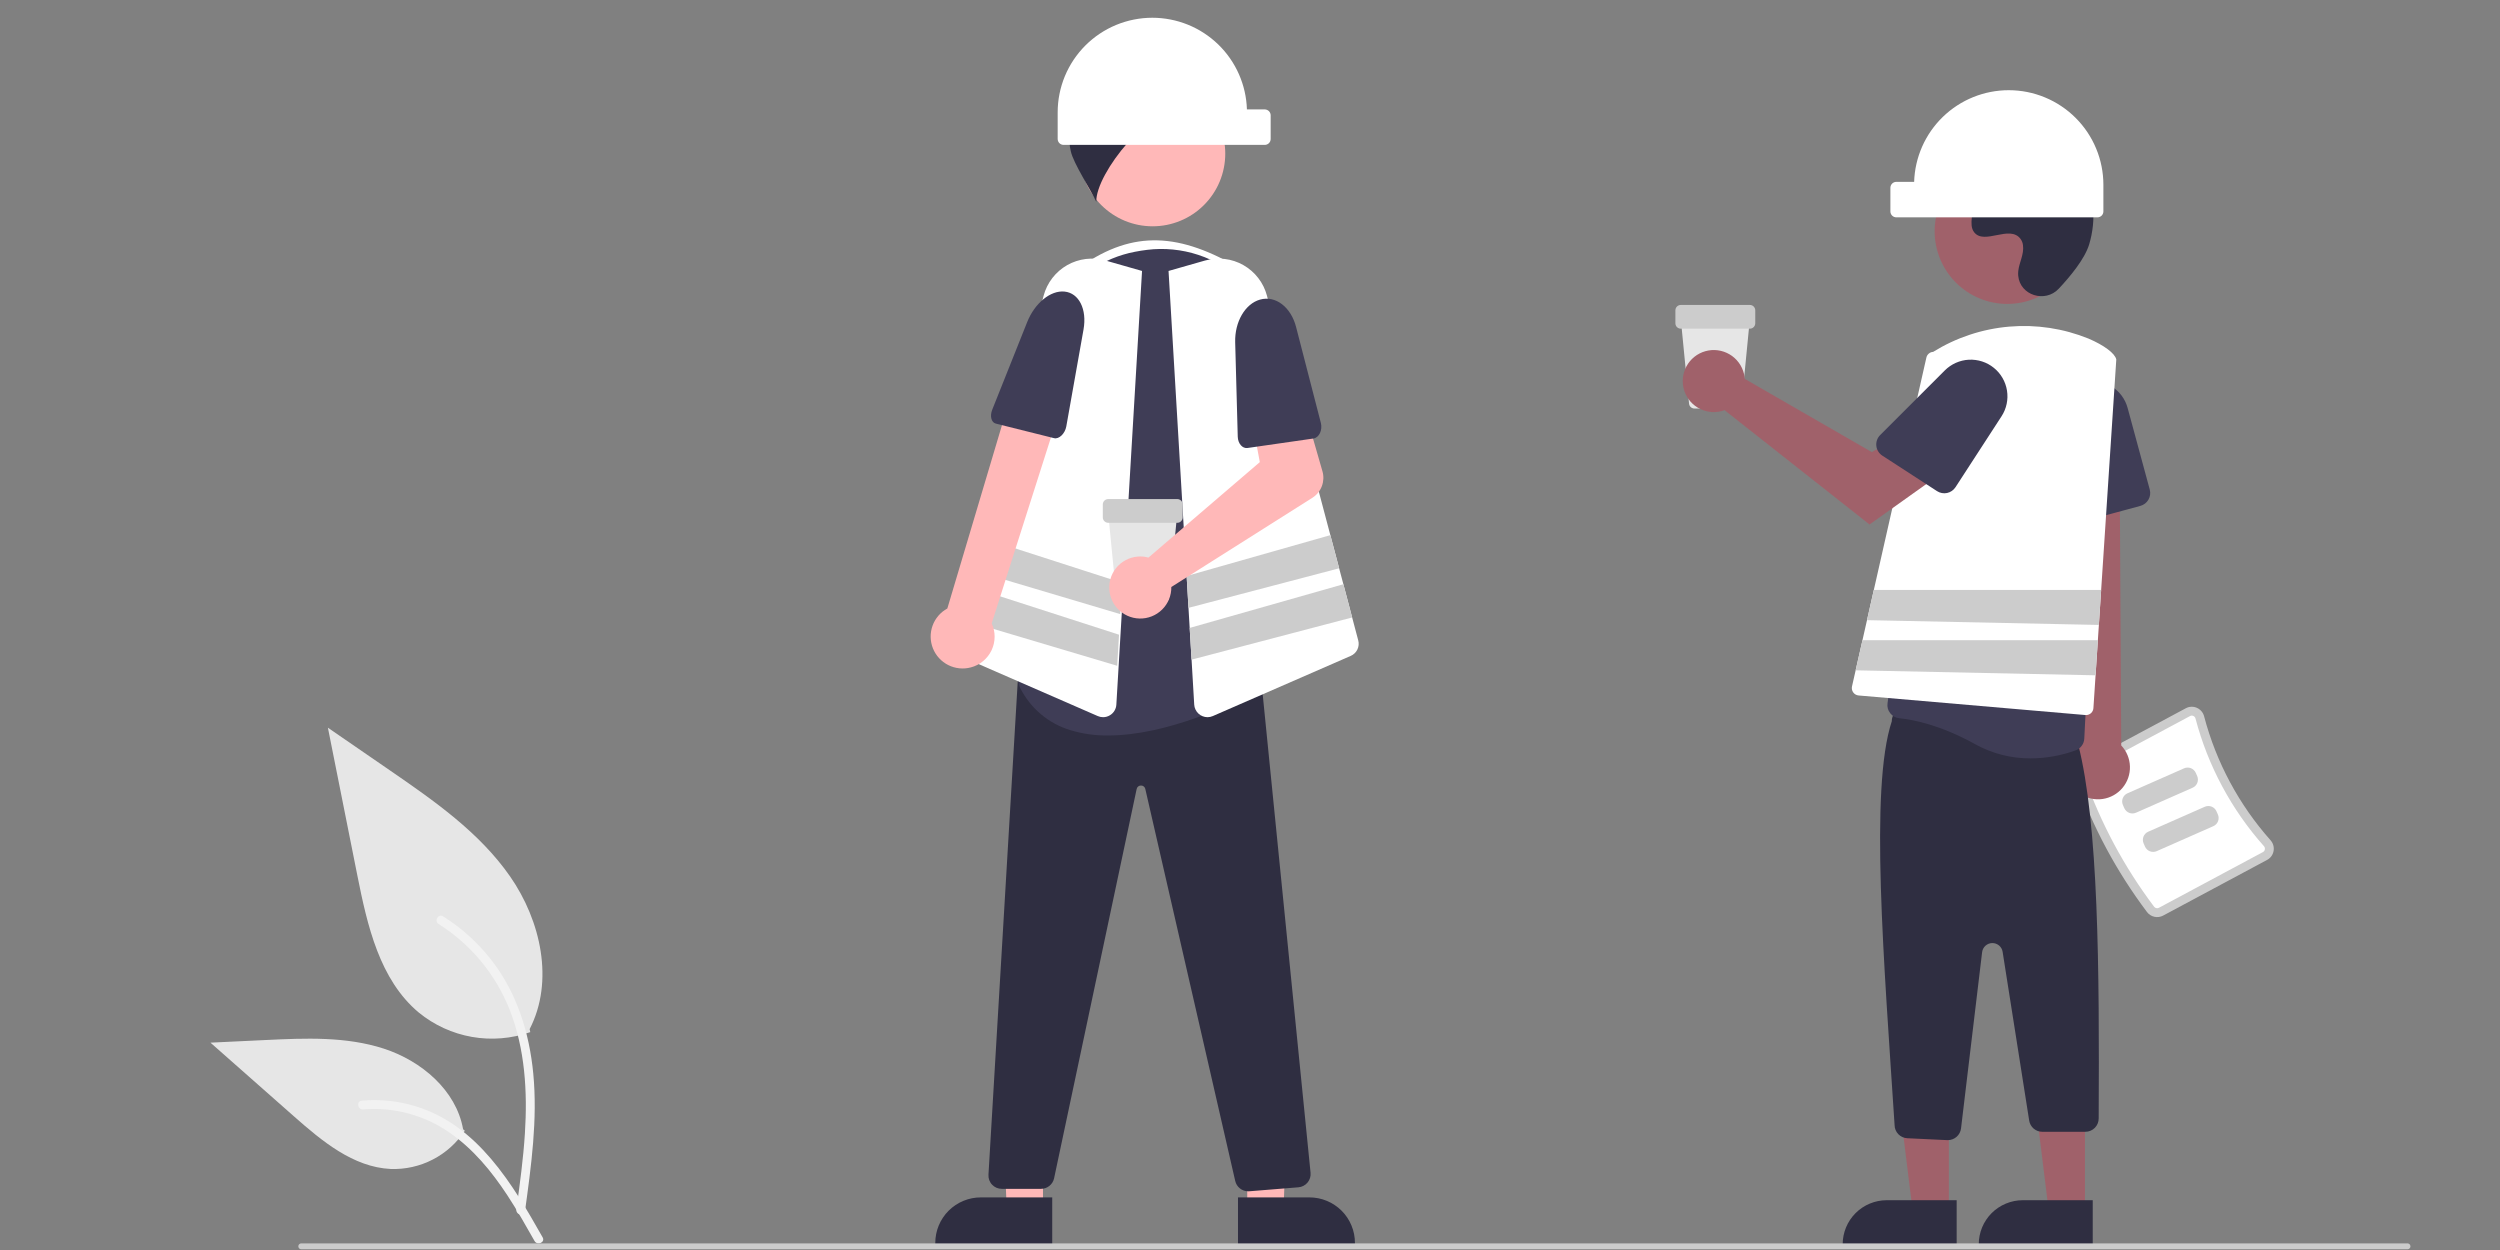 <svg xmlns="http://www.w3.org/2000/svg" xmlns:xlink="http://www.w3.org/1999/xlink" width="1000" zoomAndPan="magnify" viewBox="0 0 750 375" height="500" preserveAspectRatio="xMidYMid meet" version="1.0"><rect x="0" y="0" width="750" height="375" fill="#808080" stroke="none"/><defs><clipPath id="35fa714f0b"><path d="M 317 5.18 L 382 5.18 L 382 44 L 317 44 Z M 317 5.18 " clip-rule="nonzero"/></clipPath><clipPath id="8aca880616"><path d="M 63.137 311 L 140 311 L 140 351 L 63.137 351 Z M 63.137 311 " clip-rule="nonzero"/></clipPath><clipPath id="9795bfe9c5"><path d="M 89 373 L 723.137 373 L 723.137 374.93 L 89 374.93 Z M 89 373 " clip-rule="nonzero"/></clipPath></defs><path fill="#e6e6e6" d="M 520.871 122.555 L 508.324 122.555 C 508.125 122.555 507.93 122.52 507.742 122.445 C 507.555 122.375 507.383 122.27 507.234 122.137 C 507.086 122 506.965 121.844 506.875 121.664 C 506.785 121.484 506.73 121.293 506.715 121.094 L 504.203 95.367 L 524.992 95.367 L 522.48 121.094 C 522.461 121.293 522.406 121.484 522.316 121.664 C 522.227 121.844 522.109 122 521.957 122.137 C 521.809 122.27 521.641 122.375 521.453 122.445 C 521.266 122.52 521.07 122.555 520.871 122.555 Z M 520.871 122.555 " fill-opacity="1" fill-rule="nonzero"/><path fill="#cccccc" d="M 524.957 98.605 L 504.234 98.605 C 504.02 98.605 503.812 98.562 503.617 98.48 C 503.418 98.398 503.242 98.281 503.09 98.129 C 502.938 97.977 502.82 97.801 502.738 97.605 C 502.656 97.406 502.617 97.199 502.617 96.984 L 502.617 93.102 C 502.617 92.887 502.656 92.68 502.738 92.484 C 502.82 92.285 502.938 92.109 503.09 91.957 C 503.242 91.805 503.418 91.688 503.617 91.605 C 503.812 91.523 504.02 91.484 504.234 91.484 L 524.957 91.484 C 525.172 91.484 525.379 91.523 525.578 91.605 C 525.777 91.688 525.949 91.805 526.102 91.957 C 526.254 92.109 526.371 92.285 526.453 92.484 C 526.535 92.68 526.578 92.887 526.578 93.102 L 526.578 96.984 C 526.578 97.199 526.535 97.406 526.453 97.605 C 526.371 97.805 526.254 97.977 526.102 98.129 C 525.949 98.281 525.777 98.398 525.578 98.48 C 525.379 98.562 525.172 98.605 524.957 98.605 Z M 524.957 98.605 " fill-opacity="1" fill-rule="nonzero"/><path fill="#ffffff" d="M 374.098 94.918 L 324.402 94.918 L 324.402 79.84 C 340.105 68.914 354.02 69.863 372.324 80.727 Z M 374.098 94.918 " fill-opacity="1" fill-rule="nonzero"/><path fill="#ffb8b8" d="M 312.895 362.77 L 302.012 362.77 L 300.387 320.824 L 312.895 320.824 Z M 312.895 362.77 " fill-opacity="1" fill-rule="nonzero"/><path fill="#2f2e41" d="M 315.668 373.312 L 280.586 373.312 L 280.586 372.867 C 280.586 371.973 280.672 371.086 280.848 370.203 C 281.023 369.324 281.281 368.473 281.625 367.645 C 281.969 366.816 282.391 366.031 282.887 365.285 C 283.387 364.539 283.949 363.852 284.586 363.215 C 285.219 362.582 285.91 362.016 286.656 361.52 C 287.398 361.02 288.188 360.602 289.016 360.258 C 289.844 359.914 290.699 359.656 291.578 359.48 C 292.457 359.305 293.344 359.219 294.242 359.219 L 315.668 359.219 Z M 315.668 373.312 " fill-opacity="1" fill-rule="nonzero"/><path fill="#ffb8b8" d="M 374.172 362.77 L 385.055 362.77 L 386.68 320.824 L 374.172 320.824 Z M 374.172 362.77 " fill-opacity="1" fill-rule="nonzero"/><path fill="#2f2e41" d="M 371.398 359.219 L 392.828 359.219 C 393.723 359.219 394.609 359.305 395.492 359.48 C 396.371 359.656 397.223 359.914 398.051 360.258 C 398.879 360.602 399.668 361.02 400.414 361.52 C 401.156 362.016 401.848 362.582 402.48 363.215 C 403.117 363.852 403.684 364.539 404.18 365.285 C 404.68 366.031 405.098 366.816 405.441 367.645 C 405.785 368.473 406.043 369.324 406.219 370.203 C 406.395 371.082 406.48 371.973 406.48 372.867 L 406.48 373.312 L 371.398 373.312 Z M 371.398 359.219 " fill-opacity="1" fill-rule="nonzero"/><path fill="#2f2e41" d="M 374.461 357.395 C 374.008 357.395 373.566 357.316 373.137 357.164 C 372.711 357.016 372.316 356.797 371.965 356.512 C 371.609 356.23 371.312 355.895 371.07 355.512 C 370.832 355.125 370.66 354.711 370.562 354.27 L 343.594 236.699 C 343.531 236.391 343.379 236.141 343.133 235.941 C 342.891 235.746 342.609 235.652 342.293 235.66 L 342.289 235.66 C 341.973 235.652 341.691 235.75 341.445 235.949 C 341.203 236.148 341.051 236.402 340.992 236.715 L 316.227 353.492 C 316.133 353.938 315.965 354.355 315.723 354.746 C 315.484 355.133 315.188 355.473 314.832 355.758 C 314.477 356.047 314.082 356.27 313.652 356.422 C 313.223 356.574 312.777 356.652 312.32 356.652 L 300.523 356.652 C 300.254 356.652 299.984 356.625 299.719 356.57 C 299.449 356.516 299.191 356.434 298.941 356.328 C 298.691 356.219 298.457 356.086 298.234 355.93 C 298.012 355.773 297.805 355.598 297.617 355.398 C 297.434 355.203 297.266 354.988 297.125 354.754 C 296.98 354.523 296.863 354.281 296.77 354.023 C 296.68 353.77 296.613 353.508 296.574 353.238 C 296.535 352.969 296.523 352.699 296.539 352.426 L 305.324 204.418 L 308.859 203.371 L 308.926 203.371 L 378.375 203.98 L 393.168 351.828 C 393.195 352.09 393.195 352.352 393.168 352.617 C 393.141 352.879 393.09 353.141 393.012 353.391 C 392.934 353.645 392.828 353.887 392.703 354.121 C 392.578 354.355 392.43 354.57 392.258 354.773 C 392.086 354.977 391.898 355.164 391.691 355.328 C 391.484 355.492 391.266 355.637 391.027 355.758 C 390.793 355.883 390.547 355.977 390.293 356.051 C 390.039 356.125 389.781 356.172 389.516 356.191 L 374.781 357.383 C 374.672 357.391 374.566 357.395 374.461 357.395 Z M 374.461 357.395 " fill-opacity="1" fill-rule="nonzero"/><path fill="#ffb8b8" d="M 367.578 46.105 C 367.578 46.816 367.543 47.531 367.473 48.238 C 367.402 48.949 367.297 49.656 367.156 50.355 C 367.02 51.055 366.844 51.746 366.637 52.43 C 366.43 53.113 366.191 53.781 365.918 54.441 C 365.645 55.102 365.34 55.746 365.004 56.375 C 364.668 57.004 364.301 57.613 363.902 58.207 C 363.508 58.801 363.082 59.375 362.629 59.926 C 362.176 60.477 361.695 61.004 361.191 61.512 C 360.688 62.016 360.16 62.492 359.609 62.945 C 359.055 63.398 358.484 63.824 357.891 64.219 C 357.297 64.617 356.684 64.98 356.055 65.32 C 355.426 65.656 354.781 65.961 354.121 66.234 C 353.461 66.504 352.789 66.746 352.105 66.953 C 351.426 67.16 350.73 67.332 350.031 67.473 C 349.332 67.613 348.625 67.715 347.918 67.785 C 347.207 67.855 346.492 67.891 345.781 67.891 C 345.066 67.891 344.355 67.855 343.645 67.785 C 342.934 67.715 342.227 67.613 341.527 67.473 C 340.828 67.332 340.137 67.16 339.453 66.953 C 338.77 66.746 338.098 66.504 337.438 66.234 C 336.777 65.961 336.133 65.656 335.504 65.32 C 334.875 64.98 334.266 64.617 333.672 64.219 C 333.078 63.824 332.504 63.398 331.953 62.945 C 331.398 62.492 330.871 62.016 330.367 61.512 C 329.863 61.004 329.383 60.477 328.93 59.926 C 328.477 59.375 328.055 58.801 327.656 58.207 C 327.262 57.613 326.895 57.004 326.559 56.375 C 326.219 55.746 325.914 55.102 325.641 54.441 C 325.371 53.781 325.129 53.113 324.922 52.43 C 324.715 51.746 324.543 51.055 324.402 50.355 C 324.262 49.656 324.156 48.949 324.09 48.238 C 324.02 47.531 323.984 46.816 323.984 46.105 C 323.984 45.391 324.02 44.68 324.09 43.969 C 324.156 43.258 324.262 42.555 324.402 41.855 C 324.543 41.152 324.715 40.461 324.922 39.781 C 325.129 39.098 325.371 38.426 325.641 37.766 C 325.914 37.105 326.219 36.465 326.559 35.832 C 326.895 35.203 327.262 34.594 327.656 34 C 328.055 33.406 328.477 32.836 328.93 32.281 C 329.383 31.73 329.863 31.203 330.367 30.699 C 330.871 30.195 331.398 29.715 331.953 29.262 C 332.504 28.809 333.078 28.387 333.672 27.988 C 334.266 27.594 334.875 27.227 335.504 26.891 C 336.133 26.555 336.777 26.25 337.438 25.977 C 338.098 25.703 338.77 25.461 339.453 25.254 C 340.137 25.047 340.828 24.875 341.527 24.734 C 342.227 24.598 342.934 24.492 343.645 24.422 C 344.355 24.352 345.066 24.316 345.781 24.316 C 346.492 24.316 347.207 24.352 347.918 24.422 C 348.625 24.492 349.332 24.598 350.031 24.734 C 350.73 24.875 351.426 25.047 352.105 25.254 C 352.789 25.461 353.461 25.703 354.121 25.977 C 354.781 26.25 355.426 26.555 356.055 26.891 C 356.684 27.227 357.297 27.594 357.891 27.988 C 358.484 28.387 359.055 28.809 359.609 29.262 C 360.16 29.715 360.688 30.195 361.191 30.699 C 361.695 31.203 362.176 31.73 362.629 32.281 C 363.082 32.836 363.508 33.406 363.902 34 C 364.301 34.594 364.668 35.203 365.004 35.832 C 365.34 36.465 365.645 37.105 365.918 37.766 C 366.191 38.426 366.43 39.098 366.637 39.781 C 366.844 40.461 367.02 41.152 367.156 41.855 C 367.297 42.555 367.402 43.258 367.473 43.969 C 367.543 44.68 367.578 45.391 367.578 46.105 Z M 367.578 46.105 " fill-opacity="1" fill-rule="nonzero"/><path fill="#3f3d56" d="M 332.426 220.645 C 328.582 220.691 324.816 220.16 321.133 219.055 C 319.504 218.562 317.941 217.914 316.445 217.102 C 314.949 216.293 313.555 215.34 312.254 214.242 C 310.953 213.145 309.777 211.93 308.727 210.594 C 307.676 209.254 306.77 207.824 306.012 206.305 C 305.512 205.352 305.414 204.359 305.715 203.328 C 308.117 195.129 319.734 152.5 312.324 118.613 C 311.801 116.258 311.516 113.875 311.473 111.465 C 311.43 109.055 311.629 106.664 312.066 104.293 C 312.508 101.922 313.176 99.617 314.078 97.383 C 314.984 95.145 316.102 93.023 317.43 91.012 C 318.73 89.016 320.215 87.172 321.887 85.473 C 323.559 83.777 325.383 82.266 327.359 80.938 C 329.336 79.609 331.426 78.488 333.629 77.582 C 335.832 76.672 338.102 75.992 340.441 75.543 C 341.668 75.301 342.906 75.105 344.113 74.957 C 346.699 74.637 349.289 74.605 351.879 74.859 C 354.473 75.113 357.008 75.648 359.48 76.461 C 361.953 77.273 364.312 78.348 366.547 79.684 C 368.785 81.02 370.848 82.582 372.738 84.371 C 374.688 86.195 376.414 88.211 377.914 90.418 C 379.414 92.625 380.656 94.969 381.641 97.449 C 382.625 99.934 383.324 102.492 383.742 105.129 C 384.16 107.762 384.281 110.414 384.113 113.078 L 378.418 204.445 C 378.379 205.145 378.168 205.785 377.789 206.371 C 377.406 206.957 376.91 207.41 376.289 207.73 C 369.727 211.168 350.02 220.645 332.426 220.645 Z M 332.426 220.645 " fill-opacity="1" fill-rule="nonzero"/><path fill="#2f2e41" d="M 370.402 30.066 C 369.84 28.656 369.164 27.301 368.371 26.004 C 367.578 24.707 366.684 23.488 365.68 22.344 C 364.68 21.203 363.59 20.152 362.41 19.191 C 361.23 18.234 359.98 17.383 358.652 16.641 C 357.328 15.895 355.949 15.27 354.52 14.758 C 353.086 14.246 351.621 13.863 350.125 13.602 C 348.629 13.344 347.117 13.211 345.598 13.207 C 344.078 13.203 342.57 13.328 341.07 13.582 L 347.945 19.133 C 339.406 19.422 330.418 18.809 324.32 24.793 C 326.262 24.738 328.805 28.887 330.746 28.832 C 327.117 28.906 323.828 31.453 322.223 34.707 C 321.48 36.383 321.027 38.129 320.855 39.949 C 320.688 41.77 320.812 43.57 321.234 45.352 C 321.953 48.906 327.418 57.238 328.891 60.555 C 328.637 51.887 345.707 31.215 354.043 33.375 C 351.926 34.16 349.969 35.234 348.168 36.598 C 346.371 37.965 344.809 39.562 343.48 41.387 C 346.316 39.957 349.301 38.988 352.438 38.473 C 355.57 37.961 358.707 37.93 361.852 38.383 C 363.297 38.715 364.758 38.797 366.23 38.629 C 366.457 38.586 366.676 38.527 366.891 38.453 C 367.105 38.383 367.316 38.297 367.523 38.199 C 367.727 38.098 367.926 37.988 368.117 37.863 C 368.305 37.738 368.488 37.602 368.66 37.457 C 368.836 37.309 368.996 37.148 369.152 36.98 C 369.305 36.812 369.445 36.637 369.574 36.449 C 369.707 36.262 369.824 36.07 369.93 35.867 C 370.035 35.664 370.129 35.457 370.207 35.246 C 370.285 35.031 370.352 34.812 370.402 34.594 C 370.453 34.371 370.492 34.148 370.516 33.922 C 370.539 33.695 370.547 33.469 370.539 33.238 C 370.531 33.012 370.512 32.785 370.477 32.562 C 370.441 32.336 370.395 32.113 370.328 31.898 C 370.266 31.68 370.188 31.465 370.098 31.258 C 370.008 31.047 369.902 30.844 369.789 30.648 C 369.672 30.453 369.543 30.266 369.402 30.09 Z M 370.402 30.066 " fill-opacity="1" fill-rule="nonzero"/><path fill="#ffffff" d="M 330.926 215.156 C 330.371 215.156 329.836 215.043 329.328 214.82 L 287.973 196.777 C 287.531 196.59 287.141 196.328 286.793 196 C 286.449 195.668 286.172 195.289 285.965 194.859 C 285.754 194.43 285.629 193.977 285.586 193.5 C 285.539 193.027 285.582 192.559 285.707 192.098 L 313.082 88.719 C 313.211 88.238 313.359 87.766 313.535 87.301 C 313.707 86.84 313.906 86.383 314.125 85.938 C 314.344 85.492 314.582 85.059 314.848 84.637 C 315.109 84.219 315.391 83.809 315.695 83.418 C 315.996 83.023 316.32 82.645 316.66 82.285 C 317 81.926 317.355 81.582 317.73 81.254 C 318.105 80.93 318.496 80.625 318.902 80.336 C 319.305 80.051 319.723 79.785 320.156 79.539 C 320.586 79.293 321.031 79.07 321.484 78.867 C 321.938 78.668 322.402 78.488 322.871 78.336 C 323.344 78.18 323.82 78.047 324.305 77.941 C 324.789 77.832 325.281 77.75 325.773 77.691 C 326.266 77.633 326.762 77.598 327.258 77.586 C 327.754 77.578 328.25 77.594 328.742 77.633 C 329.238 77.672 329.73 77.734 330.219 77.824 C 330.707 77.91 331.188 78.023 331.668 78.16 L 342.613 81.285 L 334.906 211.398 C 334.867 212.051 334.68 212.652 334.344 213.215 C 334.008 213.773 333.559 214.223 333.004 214.562 C 332.367 214.957 331.676 215.156 330.926 215.156 Z M 330.926 215.156 " fill-opacity="1" fill-rule="nonzero"/><path fill="#ffffff" d="M 407.465 192.094 L 405.648 185.238 L 403.012 175.266 L 401.742 170.484 L 399.105 160.543 L 380.09 88.719 C 379.961 88.238 379.812 87.766 379.637 87.301 C 379.465 86.836 379.27 86.379 379.051 85.934 C 378.832 85.488 378.59 85.055 378.328 84.633 C 378.066 84.211 377.781 83.805 377.48 83.414 C 377.176 83.02 376.855 82.641 376.516 82.281 C 376.176 81.918 375.816 81.574 375.441 81.25 C 375.066 80.926 374.68 80.617 374.273 80.332 C 373.867 80.043 373.449 79.777 373.02 79.531 C 372.586 79.289 372.145 79.062 371.691 78.863 C 371.234 78.664 370.773 78.484 370.301 78.328 C 369.828 78.176 369.352 78.043 368.867 77.934 C 368.383 77.828 367.895 77.746 367.398 77.688 C 366.906 77.629 366.414 77.594 365.914 77.582 C 365.418 77.574 364.922 77.59 364.43 77.629 C 363.934 77.668 363.441 77.734 362.953 77.824 C 362.465 77.91 361.984 78.023 361.504 78.16 L 350.562 81.285 L 355.984 172.801 L 356.543 182.355 L 356.898 188.379 L 356.898 188.387 L 357.469 197.887 L 358.266 211.398 C 358.297 211.906 358.422 212.387 358.641 212.848 C 358.855 213.309 359.148 213.711 359.52 214.062 C 359.887 214.41 360.309 214.68 360.781 214.871 C 361.254 215.059 361.742 215.156 362.25 215.16 C 362.805 215.156 363.34 215.043 363.848 214.82 L 405.203 196.777 C 405.641 196.59 406.035 196.332 406.379 196 C 406.727 195.672 407.004 195.289 407.211 194.859 C 407.418 194.43 407.547 193.977 407.59 193.5 C 407.633 193.023 407.594 192.555 407.465 192.094 Z M 407.465 192.094 " fill-opacity="1" fill-rule="nonzero"/><path fill="#cccccc" d="M 401.742 170.488 L 356.543 182.355 L 355.984 172.801 L 399.105 160.543 Z M 401.742 170.488 " fill-opacity="1" fill-rule="nonzero"/><path fill="#cccccc" d="M 405.645 185.238 L 357.465 197.887 L 356.898 188.387 L 356.898 188.379 L 403.012 175.27 Z M 405.645 185.238 " fill-opacity="1" fill-rule="nonzero"/><path fill="#cccccc" d="M 336.629 174.859 L 336.07 184.234 L 291.742 171.035 L 294.344 161.227 Z M 336.629 174.859 " fill-opacity="1" fill-rule="nonzero"/><path fill="#cccccc" d="M 335.707 190.41 L 290.473 175.816 L 287.871 185.656 L 335.156 199.734 Z M 335.707 190.41 " fill-opacity="1" fill-rule="nonzero"/><path fill="#ffb8b8" d="M 291.262 200.215 C 291.938 200.039 292.582 199.793 293.203 199.477 C 293.824 199.156 294.402 198.777 294.938 198.332 C 295.477 197.887 295.957 197.391 296.383 196.84 C 296.812 196.289 297.176 195.699 297.473 195.07 C 297.77 194.441 297.996 193.785 298.152 193.105 C 298.305 192.426 298.383 191.738 298.387 191.043 C 298.391 190.344 298.32 189.656 298.172 188.977 C 298.023 188.297 297.805 187.641 297.512 187.008 L 318.777 120.277 L 303.699 117.121 L 284.203 182.543 C 283.691 182.82 283.211 183.145 282.758 183.508 C 282.305 183.875 281.891 184.277 281.512 184.719 C 281.133 185.16 280.793 185.633 280.5 186.133 C 280.207 186.637 279.965 187.16 279.766 187.707 C 279.566 188.254 279.422 188.816 279.328 189.387 C 279.23 189.961 279.188 190.539 279.199 191.121 C 279.207 191.703 279.27 192.277 279.383 192.848 C 279.5 193.418 279.664 193.973 279.879 194.512 C 280.094 195.055 280.359 195.57 280.668 196.062 C 280.977 196.555 281.328 197.016 281.723 197.441 C 282.117 197.871 282.547 198.262 283.012 198.609 C 283.477 198.961 283.969 199.266 284.488 199.527 C 285.008 199.785 285.547 200 286.105 200.16 C 286.664 200.324 287.234 200.434 287.812 200.492 C 288.391 200.551 288.969 200.559 289.551 200.512 C 290.129 200.465 290.699 200.367 291.262 200.215 Z M 291.262 200.215 " fill-opacity="1" fill-rule="nonzero"/><path fill="#3f3d56" d="M 319.367 87.473 C 323.699 87.914 326.133 92.781 325.059 98.84 L 319.891 127.914 C 319.504 130.094 317.711 131.82 316.219 131.449 L 298.742 127.082 C 297.398 126.746 296.902 124.836 297.664 122.926 L 308.156 96.621 C 310.434 90.91 315.172 87.043 319.367 87.473 Z M 319.367 87.473 " fill-opacity="1" fill-rule="nonzero"/><g clip-path="url(#35fa714f0b)"><path fill="#ffffff" d="M 345.699 5.324 C 346.609 5.324 347.52 5.367 348.426 5.457 C 349.336 5.543 350.234 5.676 351.129 5.852 C 352.023 6.023 352.91 6.242 353.781 6.5 C 354.656 6.762 355.516 7.062 356.359 7.402 C 357.203 7.746 358.031 8.125 358.84 8.547 C 359.648 8.969 360.434 9.43 361.195 9.926 C 361.961 10.426 362.699 10.957 363.41 11.527 C 364.121 12.094 364.805 12.695 365.461 13.328 C 366.113 13.965 366.738 14.629 367.328 15.32 C 367.918 16.016 368.473 16.738 368.996 17.484 C 369.516 18.23 370 19.004 370.445 19.797 C 370.891 20.59 371.301 21.402 371.668 22.238 C 372.035 23.07 372.363 23.922 372.648 24.785 C 372.938 25.648 373.18 26.527 373.383 27.414 C 373.586 28.305 373.742 29.199 373.859 30.102 C 373.977 31.008 374.047 31.914 374.074 32.824 L 379.422 32.824 C 379.656 32.824 379.883 32.867 380.102 32.961 C 380.32 33.051 380.512 33.176 380.68 33.344 C 380.844 33.512 380.973 33.703 381.062 33.918 C 381.152 34.137 381.199 34.363 381.199 34.598 L 381.199 41.695 C 381.199 41.93 381.152 42.156 381.062 42.375 C 380.973 42.59 380.844 42.781 380.68 42.949 C 380.512 43.117 380.32 43.242 380.102 43.332 C 379.883 43.422 379.656 43.469 379.422 43.469 L 319.074 43.469 C 318.84 43.469 318.613 43.422 318.398 43.332 C 318.18 43.242 317.988 43.117 317.82 42.949 C 317.656 42.781 317.527 42.59 317.438 42.375 C 317.348 42.156 317.301 41.93 317.301 41.695 L 317.301 33.711 C 317.301 32.781 317.348 31.855 317.438 30.93 C 317.527 30.004 317.664 29.086 317.848 28.172 C 318.027 27.262 318.254 26.359 318.523 25.473 C 318.793 24.582 319.105 23.707 319.461 22.848 C 319.82 21.988 320.215 21.148 320.656 20.328 C 321.094 19.512 321.57 18.715 322.086 17.941 C 322.605 17.168 323.156 16.422 323.746 15.703 C 324.336 14.984 324.961 14.297 325.617 13.641 C 326.277 12.98 326.965 12.359 327.684 11.77 C 328.402 11.18 329.148 10.625 329.922 10.109 C 330.695 9.594 331.492 9.113 332.312 8.676 C 333.133 8.238 333.973 7.84 334.832 7.484 C 335.691 7.129 336.566 6.816 337.457 6.547 C 338.348 6.277 339.246 6.051 340.16 5.871 C 341.07 5.688 341.992 5.555 342.918 5.461 C 343.84 5.371 344.77 5.324 345.699 5.324 Z M 345.699 5.324 " fill-opacity="1" fill-rule="nonzero"/></g><path fill="#e6e6e6" d="M 349.094 180.789 L 336.547 180.789 C 336.348 180.789 336.152 180.754 335.965 180.684 C 335.777 180.609 335.609 180.508 335.461 180.371 C 335.309 180.234 335.191 180.078 335.102 179.898 C 335.012 179.719 334.957 179.527 334.938 179.328 L 332.426 153.602 L 353.215 153.602 L 350.703 179.328 C 350.688 179.527 350.633 179.719 350.543 179.898 C 350.449 180.078 350.332 180.234 350.184 180.371 C 350.031 180.508 349.863 180.609 349.676 180.684 C 349.488 180.754 349.293 180.789 349.094 180.789 Z M 349.094 180.789 " fill-opacity="1" fill-rule="nonzero"/><path fill="#cccccc" d="M 353.184 156.84 L 332.461 156.84 C 332.246 156.84 332.039 156.797 331.84 156.715 C 331.641 156.633 331.465 156.516 331.316 156.363 C 331.164 156.211 331.047 156.039 330.965 155.84 C 330.883 155.641 330.84 155.434 330.84 155.219 L 330.84 151.336 C 330.84 151.121 330.883 150.914 330.965 150.719 C 331.047 150.52 331.164 150.344 331.316 150.191 C 331.465 150.043 331.641 149.926 331.84 149.844 C 332.039 149.762 332.246 149.719 332.461 149.719 L 353.184 149.719 C 353.398 149.719 353.602 149.762 353.801 149.844 C 354 149.926 354.176 150.043 354.328 150.191 C 354.477 150.344 354.594 150.52 354.676 150.719 C 354.762 150.914 354.801 151.121 354.801 151.336 L 354.801 155.219 C 354.801 155.434 354.762 155.641 354.676 155.84 C 354.594 156.039 354.477 156.211 354.328 156.363 C 354.176 156.516 354 156.633 353.801 156.715 C 353.602 156.797 353.398 156.84 353.184 156.84 Z M 353.184 156.84 " fill-opacity="1" fill-rule="nonzero"/><path fill="#ffb8b8" d="M 343.09 166.992 C 343.578 167.051 344.059 167.145 344.535 167.277 L 377.941 138.637 L 375.988 128.129 L 391.469 123.113 L 396.734 141.379 C 396.949 142.117 397.039 142.867 397.008 143.637 C 396.973 144.402 396.824 145.145 396.551 145.863 C 396.277 146.582 395.898 147.238 395.41 147.832 C 394.926 148.426 394.359 148.93 393.707 149.34 L 351.398 176.102 C 351.406 176.73 351.355 177.352 351.238 177.969 C 351.121 178.586 350.945 179.184 350.711 179.766 C 350.473 180.348 350.18 180.898 349.832 181.422 C 349.48 181.941 349.086 182.426 348.637 182.867 C 348.191 183.309 347.707 183.699 347.18 184.043 C 346.656 184.387 346.102 184.676 345.516 184.906 C 344.934 185.137 344.332 185.309 343.715 185.418 C 343.098 185.527 342.473 185.574 341.844 185.559 C 341.219 185.543 340.598 185.465 339.984 185.324 C 339.375 185.18 338.781 184.98 338.211 184.719 C 337.641 184.457 337.102 184.145 336.594 183.773 C 336.086 183.402 335.621 182.988 335.199 182.523 C 334.777 182.059 334.402 181.559 334.082 181.02 C 333.762 180.48 333.496 179.914 333.289 179.32 C 333.082 178.73 332.938 178.121 332.852 177.5 C 332.766 176.879 332.746 176.254 332.789 175.629 C 332.832 175 332.934 174.387 333.102 173.781 C 333.27 173.176 333.492 172.594 333.777 172.031 C 334.062 171.473 334.398 170.949 334.789 170.457 C 335.18 169.965 335.617 169.52 336.098 169.113 C 336.578 168.711 337.094 168.359 337.648 168.062 C 338.199 167.762 338.777 167.523 339.375 167.34 C 339.977 167.156 340.59 167.039 341.215 166.98 C 341.84 166.922 342.465 166.926 343.09 166.992 Z M 343.09 166.992 " fill-opacity="1" fill-rule="nonzero"/><path fill="#3f3d56" d="M 378.027 89.875 C 382.656 88.578 387.277 92.098 388.824 98.094 L 396.254 126.859 C 396.812 129.016 395.73 131.309 394.039 131.551 L 374.246 134.398 C 372.723 134.617 371.379 133.055 371.324 131 L 370.555 102.691 C 370.387 96.543 373.547 91.129 378.027 89.875 Z M 378.027 89.875 " fill-opacity="1" fill-rule="nonzero"/><path fill="#cccccc" d="M 644.117 273.633 C 634.949 261.445 627.824 248.156 622.75 233.777 C 622.605 233.348 622.535 232.91 622.547 232.457 C 622.555 232.004 622.645 231.57 622.809 231.148 C 622.973 230.727 623.207 230.348 623.508 230.012 C 623.805 229.672 624.156 229.395 624.555 229.184 L 655.742 212.477 C 656.254 212.203 656.801 212.051 657.379 212.027 C 657.961 212.004 658.516 212.109 659.051 212.344 C 659.59 212.578 660.055 212.922 660.438 213.371 C 660.82 213.82 661.086 214.328 661.234 214.902 C 663.047 221.789 665.641 228.375 669.004 234.652 C 672.371 240.934 676.422 246.734 681.152 252.062 C 681.547 252.5 681.824 253.004 681.988 253.57 C 682.148 254.141 682.18 254.715 682.074 255.297 C 681.973 255.867 681.754 256.387 681.414 256.859 C 681.07 257.328 680.645 257.699 680.133 257.973 L 648.941 274.676 C 648.543 274.891 648.121 275.027 647.672 275.09 C 647.223 275.152 646.777 275.137 646.336 275.039 C 645.895 274.945 645.484 274.777 645.102 274.535 C 644.719 274.293 644.391 273.992 644.117 273.633 Z M 644.117 273.633 " fill-opacity="1" fill-rule="nonzero"/><path fill="#ffffff" d="M 646.246 272.035 C 646.418 272.25 646.641 272.387 646.91 272.441 C 647.18 272.5 647.438 272.461 647.684 272.332 L 678.875 255.625 C 679.199 255.457 679.391 255.191 679.453 254.832 C 679.523 254.449 679.426 254.117 679.164 253.832 C 674.293 248.348 670.125 242.375 666.66 235.91 C 663.195 229.445 660.527 222.668 658.656 215.578 C 658.566 215.199 658.34 214.938 657.984 214.781 C 657.648 214.633 657.32 214.645 657 214.824 L 625.812 231.527 C 625.566 231.66 625.395 231.855 625.289 232.109 C 625.188 232.367 625.176 232.629 625.262 232.891 C 630.246 247.016 637.238 260.062 646.246 272.035 Z M 646.246 272.035 " fill-opacity="1" fill-rule="nonzero"/><path fill="#cccccc" d="M 657.789 236.316 L 640.805 243.812 C 640.48 243.953 640.141 244.027 639.789 244.035 C 639.438 244.043 639.094 243.984 638.766 243.859 C 638.438 243.73 638.145 243.543 637.891 243.301 C 637.633 243.059 637.434 242.773 637.293 242.453 L 636.871 241.5 C 636.73 241.18 636.656 240.84 636.648 240.488 C 636.641 240.133 636.699 239.793 636.828 239.465 C 636.953 239.137 637.141 238.844 637.383 238.59 C 637.625 238.332 637.91 238.133 638.234 237.992 L 655.219 230.496 C 655.543 230.355 655.883 230.277 656.234 230.27 C 656.586 230.262 656.926 230.324 657.258 230.449 C 657.586 230.578 657.879 230.762 658.133 231.008 C 658.391 231.25 658.586 231.535 658.73 231.855 L 659.152 232.809 C 659.293 233.129 659.367 233.469 659.375 233.82 C 659.383 234.172 659.324 234.516 659.195 234.844 C 659.07 235.172 658.883 235.465 658.641 235.719 C 658.395 235.977 658.113 236.176 657.789 236.316 Z M 657.789 236.316 " fill-opacity="1" fill-rule="nonzero"/><path fill="#cccccc" d="M 664.004 247.848 L 647.016 255.344 C 646.691 255.484 646.355 255.562 646 255.57 C 645.648 255.578 645.309 255.516 644.98 255.391 C 644.648 255.262 644.355 255.078 644.102 254.832 C 643.848 254.59 643.648 254.305 643.504 253.984 L 643.086 253.031 C 642.941 252.711 642.867 252.371 642.859 252.02 C 642.852 251.668 642.91 251.324 643.039 250.996 C 643.168 250.668 643.352 250.375 643.594 250.121 C 643.84 249.863 644.121 249.664 644.445 249.523 L 661.434 242.027 C 661.754 241.887 662.094 241.812 662.445 241.805 C 662.797 241.797 663.141 241.855 663.469 241.98 C 663.797 242.109 664.09 242.297 664.344 242.539 C 664.602 242.781 664.801 243.066 664.941 243.387 L 665.363 244.34 C 665.504 244.66 665.582 245 665.59 245.352 C 665.598 245.707 665.535 246.047 665.41 246.375 C 665.281 246.703 665.098 246.996 664.852 247.25 C 664.609 247.508 664.324 247.707 664.004 247.848 Z M 664.004 247.848 " fill-opacity="1" fill-rule="nonzero"/><path fill="#a0616a" d="M 624.16 238.238 C 623.574 237.863 623.039 237.426 622.547 236.934 C 622.059 236.438 621.625 235.895 621.254 235.305 C 620.883 234.715 620.578 234.094 620.344 233.438 C 620.109 232.781 619.949 232.109 619.859 231.418 C 619.773 230.727 619.762 230.035 619.828 229.34 C 619.891 228.648 620.031 227.969 620.246 227.305 C 620.457 226.645 620.742 226.012 621.094 225.41 C 621.445 224.809 621.859 224.254 622.332 223.742 L 615.168 122.121 L 635.805 124.125 L 636.371 223.641 C 636.77 224.062 637.129 224.52 637.445 225.004 C 637.762 225.492 638.031 226.008 638.254 226.543 C 638.477 227.082 638.648 227.633 638.77 228.203 C 638.895 228.77 638.965 229.344 638.98 229.926 C 638.996 230.508 638.961 231.086 638.875 231.66 C 638.789 232.234 638.648 232.797 638.457 233.348 C 638.27 233.898 638.031 234.426 637.742 234.93 C 637.457 235.438 637.129 235.914 636.754 236.359 C 636.383 236.805 635.973 237.215 635.523 237.586 C 635.074 237.957 634.598 238.285 634.09 238.57 C 633.582 238.855 633.055 239.09 632.504 239.281 C 631.953 239.469 631.391 239.605 630.816 239.691 C 630.238 239.777 629.66 239.809 629.082 239.789 C 628.5 239.773 627.922 239.699 627.355 239.574 C 626.785 239.453 626.234 239.277 625.699 239.055 C 625.16 238.828 624.648 238.559 624.16 238.238 Z M 624.16 238.238 " fill-opacity="1" fill-rule="nonzero"/><path fill="#3f3d56" d="M 619.84 156.27 C 619.352 155.918 618.961 155.477 618.672 154.949 C 618.383 154.418 618.223 153.855 618.191 153.25 L 616.676 125.863 C 616.641 125.191 616.664 124.52 616.75 123.852 C 616.836 123.184 616.984 122.527 617.191 121.887 C 617.398 121.246 617.66 120.629 617.98 120.035 C 618.301 119.445 618.672 118.883 619.094 118.359 C 619.516 117.836 619.984 117.352 620.496 116.914 C 621.008 116.477 621.555 116.086 622.137 115.75 C 622.719 115.41 623.328 115.129 623.961 114.902 C 624.598 114.676 625.246 114.508 625.91 114.398 C 626.578 114.293 627.246 114.246 627.922 114.262 C 628.594 114.277 629.262 114.355 629.922 114.492 C 630.582 114.633 631.223 114.828 631.844 115.086 C 632.469 115.34 633.062 115.652 633.629 116.016 C 634.195 116.383 634.727 116.797 635.215 117.258 C 635.707 117.719 636.148 118.223 636.547 118.766 C 636.945 119.312 637.289 119.887 637.582 120.492 C 637.875 121.102 638.109 121.73 638.285 122.379 L 644.926 146.867 C 644.996 147.121 645.039 147.375 645.055 147.637 C 645.074 147.898 645.066 148.16 645.031 148.422 C 644.996 148.68 644.938 148.934 644.855 149.184 C 644.773 149.43 644.664 149.668 644.535 149.895 C 644.402 150.125 644.254 150.336 644.082 150.535 C 643.91 150.73 643.719 150.91 643.512 151.07 C 643.305 151.23 643.082 151.367 642.848 151.484 C 642.613 151.602 642.371 151.695 642.117 151.766 L 623.223 156.883 C 622.641 157.043 622.055 157.07 621.461 156.961 C 620.867 156.852 620.328 156.621 619.84 156.27 Z M 619.84 156.27 " fill-opacity="1" fill-rule="nonzero"/><path fill="#a0616a" d="M 584.668 363.172 L 573.789 363.172 L 568.613 321.223 L 584.668 321.223 Z M 584.668 363.172 " fill-opacity="1" fill-rule="nonzero"/><path fill="#2f2e41" d="M 566.016 360.062 L 587 360.062 L 587 373.27 L 552.805 373.27 C 552.805 372.402 552.891 371.543 553.059 370.691 C 553.227 369.844 553.48 369.016 553.812 368.215 C 554.145 367.414 554.551 366.652 555.031 365.934 C 555.516 365.211 556.062 364.543 556.676 363.93 C 557.289 363.316 557.957 362.77 558.676 362.289 C 559.398 361.809 560.16 361.402 560.961 361.07 C 561.762 360.738 562.59 360.488 563.438 360.316 C 564.289 360.148 565.148 360.062 566.016 360.062 Z M 566.016 360.062 " fill-opacity="1" fill-rule="nonzero"/><path fill="#a0616a" d="M 625.492 363.172 L 614.609 363.172 L 609.434 321.223 L 625.492 321.223 Z M 625.492 363.172 " fill-opacity="1" fill-rule="nonzero"/><path fill="#2f2e41" d="M 606.84 360.062 L 627.82 360.062 L 627.82 373.27 L 593.629 373.27 C 593.629 372.402 593.711 371.543 593.883 370.691 C 594.051 369.844 594.301 369.016 594.633 368.215 C 594.965 367.414 595.371 366.652 595.855 365.934 C 596.336 365.211 596.883 364.543 597.496 363.93 C 598.109 363.316 598.777 362.77 599.5 362.289 C 600.223 361.809 600.98 361.402 601.785 361.07 C 602.586 360.738 603.41 360.488 604.262 360.316 C 605.113 360.148 605.973 360.062 606.84 360.062 Z M 606.84 360.062 " fill-opacity="1" fill-rule="nonzero"/><path fill="#2f2e41" d="M 584.152 342.039 L 572.176 341.469 C 571.668 341.445 571.18 341.328 570.715 341.113 C 570.25 340.902 569.84 340.613 569.484 340.246 C 569.133 339.879 568.859 339.457 568.668 338.984 C 568.477 338.512 568.375 338.02 568.375 337.508 C 565.215 288.793 560.844 236.555 567.539 216.375 C 567.535 216.09 567.562 215.805 567.625 215.523 C 567.684 215.242 567.773 214.969 567.891 214.707 C 568.008 214.445 568.152 214.199 568.324 213.969 C 568.496 213.738 568.691 213.527 568.906 213.34 C 569.125 213.148 569.359 212.984 569.609 212.848 C 569.863 212.711 570.129 212.602 570.402 212.52 C 570.68 212.438 570.961 212.387 571.246 212.367 C 571.535 212.344 571.82 212.355 572.105 212.398 L 620.02 219.352 C 620.496 219.414 620.941 219.562 621.363 219.789 C 621.781 220.02 622.148 220.312 622.465 220.672 C 622.777 221.031 623.02 221.438 623.188 221.883 C 623.355 222.332 623.441 222.793 623.441 223.27 C 629.559 247.164 629.836 290.492 629.605 335.512 C 629.605 335.777 629.582 336.039 629.531 336.297 C 629.484 336.555 629.406 336.805 629.309 337.051 C 629.211 337.293 629.086 337.527 628.941 337.746 C 628.797 337.965 628.629 338.168 628.445 338.355 C 628.258 338.543 628.059 338.711 627.84 338.855 C 627.621 339.004 627.391 339.129 627.145 339.23 C 626.902 339.328 626.652 339.406 626.395 339.457 C 626.137 339.508 625.875 339.535 625.609 339.535 L 612.699 339.535 C 612.223 339.539 611.762 339.457 611.312 339.293 C 610.867 339.129 610.461 338.891 610.098 338.582 C 609.738 338.273 609.441 337.91 609.207 337.492 C 608.977 337.078 608.824 336.633 608.754 336.164 L 600.785 285.543 C 600.727 285.172 600.605 284.824 600.422 284.496 C 600.238 284.172 600.004 283.887 599.715 283.645 C 599.426 283.406 599.105 283.223 598.754 283.098 C 598.398 282.973 598.035 282.914 597.66 282.918 C 597.285 282.926 596.926 283 596.574 283.137 C 596.227 283.273 595.914 283.469 595.633 283.723 C 595.355 283.973 595.133 284.266 594.957 284.598 C 594.785 284.93 594.68 285.285 594.633 285.656 L 588.309 338.527 C 588.25 339.012 588.105 339.469 587.879 339.902 C 587.652 340.332 587.355 340.711 586.992 341.035 C 586.625 341.359 586.215 341.605 585.762 341.781 C 585.305 341.953 584.832 342.043 584.344 342.043 C 584.281 342.043 584.219 342.043 584.152 342.039 Z M 584.152 342.039 " fill-opacity="1" fill-rule="nonzero"/><path fill="#3f3d56" d="M 592.586 223.277 C 582.027 217.41 573.773 215.871 569.797 215.473 C 568.68 215.367 567.777 214.871 567.086 213.988 C 566.379 213.102 566.105 212.098 566.262 210.973 L 577.742 125.77 C 577.906 124.527 578.148 123.305 578.469 122.094 C 578.789 120.883 579.188 119.699 579.66 118.539 C 580.129 117.379 580.676 116.254 581.289 115.164 C 581.906 114.074 582.586 113.027 583.336 112.023 C 584.086 111.02 584.895 110.066 585.766 109.168 C 586.637 108.266 587.559 107.426 588.535 106.641 C 589.516 105.859 590.539 105.141 591.605 104.488 C 592.676 103.836 593.781 103.254 594.926 102.746 C 596.031 102.234 597.168 101.801 598.328 101.434 C 599.492 101.07 600.672 100.781 601.871 100.57 C 603.07 100.355 604.277 100.219 605.496 100.16 C 606.711 100.098 607.926 100.117 609.141 100.211 C 610.355 100.309 611.559 100.48 612.75 100.727 C 613.941 100.977 615.113 101.301 616.266 101.695 C 617.418 102.094 618.539 102.562 619.629 103.105 C 620.723 103.645 621.773 104.254 622.789 104.926 C 623.18 105.188 623.566 105.457 623.945 105.727 C 625.113 106.582 626.207 107.516 627.238 108.531 C 628.266 109.547 629.215 110.633 630.082 111.789 C 630.949 112.941 631.73 114.156 632.418 115.426 C 633.109 116.695 633.703 118.008 634.199 119.367 C 634.695 120.723 635.09 122.109 635.379 123.523 C 635.672 124.938 635.859 126.367 635.941 127.809 C 636.023 129.254 635.996 130.691 635.867 132.133 C 635.734 133.57 635.5 134.992 635.16 136.398 C 628.121 165.188 625.699 212.383 625.289 221.555 C 625.27 221.945 625.199 222.324 625.07 222.695 C 624.941 223.062 624.762 223.406 624.531 223.723 C 624.301 224.039 624.027 224.312 623.719 224.551 C 623.406 224.785 623.066 224.973 622.699 225.105 C 618.332 226.691 613.828 227.492 609.188 227.512 C 606.285 227.527 603.426 227.18 600.613 226.461 C 597.801 225.742 595.125 224.68 592.586 223.277 Z M 592.586 223.277 " fill-opacity="1" fill-rule="nonzero"/><path fill="#a0616a" d="M 623.984 69.387 C 623.984 70.102 623.949 70.812 623.879 71.523 C 623.812 72.234 623.707 72.938 623.566 73.641 C 623.426 74.34 623.254 75.031 623.047 75.711 C 622.84 76.395 622.602 77.066 622.328 77.727 C 622.055 78.387 621.75 79.031 621.41 79.66 C 621.074 80.289 620.707 80.898 620.312 81.492 C 619.914 82.086 619.492 82.66 619.039 83.211 C 618.586 83.762 618.105 84.289 617.602 84.793 C 617.098 85.297 616.57 85.777 616.016 86.23 C 615.465 86.684 614.891 87.105 614.297 87.504 C 613.703 87.898 613.094 88.266 612.465 88.602 C 611.836 88.938 611.191 89.242 610.531 89.516 C 609.871 89.789 609.199 90.031 608.516 90.238 C 607.832 90.445 607.141 90.617 606.441 90.758 C 605.742 90.895 605.035 91 604.324 91.07 C 603.613 91.141 602.902 91.176 602.188 91.176 C 601.477 91.176 600.762 91.141 600.051 91.07 C 599.344 91 598.637 90.895 597.938 90.758 C 597.238 90.617 596.543 90.445 595.863 90.238 C 595.18 90.031 594.508 89.789 593.848 89.516 C 593.188 89.242 592.543 88.938 591.914 88.602 C 591.285 88.266 590.672 87.898 590.078 87.504 C 589.484 87.105 588.914 86.684 588.359 86.23 C 587.809 85.777 587.281 85.297 586.777 84.793 C 586.273 84.289 585.793 83.762 585.34 83.211 C 584.887 82.66 584.461 82.086 584.066 81.492 C 583.668 80.898 583.301 80.289 582.965 79.66 C 582.629 79.031 582.324 78.387 582.051 77.727 C 581.777 77.066 581.539 76.395 581.332 75.711 C 581.125 75.031 580.949 74.34 580.812 73.641 C 580.672 72.938 580.566 72.234 580.496 71.523 C 580.426 70.812 580.391 70.102 580.391 69.387 C 580.391 68.676 580.426 67.965 580.496 67.254 C 580.566 66.543 580.672 65.836 580.812 65.137 C 580.949 64.438 581.125 63.746 581.332 63.062 C 581.539 62.383 581.777 61.711 582.051 61.051 C 582.324 60.391 582.629 59.746 582.965 59.117 C 583.301 58.488 583.668 57.879 584.066 57.285 C 584.461 56.691 584.887 56.117 585.34 55.566 C 585.793 55.016 586.273 54.488 586.777 53.984 C 587.281 53.477 587.809 53 588.359 52.547 C 588.914 52.094 589.484 51.668 590.078 51.273 C 590.672 50.875 591.285 50.512 591.914 50.176 C 592.543 49.836 593.188 49.531 593.848 49.262 C 594.508 48.988 595.18 48.746 595.863 48.539 C 596.543 48.332 597.238 48.16 597.938 48.02 C 598.637 47.879 599.344 47.777 600.051 47.707 C 600.762 47.637 601.477 47.602 602.188 47.602 C 602.902 47.602 603.613 47.637 604.324 47.707 C 605.035 47.777 605.742 47.879 606.441 48.02 C 607.141 48.16 607.832 48.332 608.516 48.539 C 609.199 48.746 609.871 48.988 610.531 49.262 C 611.191 49.531 611.836 49.836 612.465 50.176 C 613.094 50.512 613.703 50.875 614.297 51.273 C 614.891 51.668 615.465 52.094 616.016 52.547 C 616.57 53 617.098 53.477 617.602 53.984 C 618.105 54.488 618.586 55.016 619.039 55.566 C 619.492 56.117 619.914 56.691 620.312 57.285 C 620.707 57.879 621.074 58.488 621.41 59.117 C 621.75 59.746 622.055 60.391 622.328 61.051 C 622.602 61.711 622.84 62.383 623.047 63.062 C 623.254 63.746 623.426 64.438 623.566 65.137 C 623.707 65.836 623.812 66.543 623.879 67.254 C 623.949 67.965 623.984 68.676 623.984 69.387 Z M 623.984 69.387 " fill-opacity="1" fill-rule="nonzero"/><path fill="#2f2e41" d="M 617.613 86.625 C 613.547 90.953 605.996 88.629 605.465 82.715 C 605.426 82.254 605.426 81.797 605.477 81.336 C 605.75 78.715 607.262 76.336 606.898 73.57 C 606.816 72.871 606.57 72.234 606.156 71.664 C 602.914 67.328 595.309 73.605 592.25 69.68 C 590.375 67.27 592.578 63.48 591.141 60.789 C 589.242 57.238 583.617 58.988 580.09 57.047 C 576.164 54.883 576.398 48.863 578.98 45.199 C 582.133 40.734 587.656 38.352 593.113 38.008 C 598.566 37.668 603.988 39.141 609.078 41.125 C 614.867 43.379 620.605 46.492 624.168 51.582 C 628.5 57.766 628.914 66.082 626.75 73.316 C 625.43 77.715 620.934 83.09 617.613 86.625 Z M 617.613 86.625 " fill-opacity="1" fill-rule="nonzero"/><path fill="#ffffff" d="M 634.875 107.809 C 634.492 106.016 631.219 103.566 626.535 101.57 C 624.656 100.812 622.742 100.164 620.789 99.629 C 618.836 99.094 616.859 98.676 614.859 98.375 C 612.855 98.074 610.844 97.891 608.82 97.824 C 606.797 97.762 604.777 97.816 602.758 97.988 C 600.742 98.16 598.742 98.449 596.758 98.859 C 594.777 99.266 592.824 99.789 590.902 100.43 C 588.98 101.066 587.105 101.812 585.27 102.672 C 583.438 103.531 581.66 104.496 579.941 105.562 C 579.449 105.59 579.012 105.762 578.633 106.086 C 578.258 106.406 578.016 106.809 577.91 107.293 L 562.148 176.973 L 560.098 186.047 L 558.742 192.051 L 556.691 201.098 L 555.598 205.934 C 555.527 206.246 555.527 206.559 555.59 206.871 C 555.656 207.188 555.781 207.473 555.973 207.73 C 556.16 207.992 556.395 208.199 556.672 208.359 C 556.953 208.516 557.25 208.609 557.57 208.641 L 625.629 214.512 C 625.691 214.512 625.762 214.52 625.824 214.52 C 626.105 214.52 626.375 214.465 626.637 214.359 C 626.895 214.258 627.129 214.109 627.332 213.914 C 627.535 213.723 627.699 213.5 627.816 213.246 C 627.938 212.992 628.008 212.723 628.023 212.445 L 628.672 202.59 L 629.363 192.051 L 629.664 187.48 L 630.348 176.973 L 634.883 107.922 L 634.883 107.859 Z M 634.875 107.809 " fill-opacity="1" fill-rule="nonzero"/><path fill="#a0616a" d="M 523.203 112.191 C 523.312 112.672 523.383 113.156 523.414 113.648 L 561.539 135.629 L 570.805 130.297 L 580.684 143.227 L 560.859 157.348 L 517.367 123.051 C 516.777 123.27 516.176 123.426 515.555 123.523 C 514.934 123.617 514.309 123.648 513.684 123.621 C 513.055 123.59 512.438 123.496 511.828 123.34 C 511.223 123.184 510.633 122.969 510.07 122.695 C 509.504 122.422 508.973 122.094 508.477 121.715 C 507.977 121.332 507.52 120.906 507.109 120.434 C 506.695 119.957 506.336 119.449 506.027 118.902 C 505.719 118.355 505.465 117.785 505.273 117.188 C 505.078 116.59 504.949 115.98 504.879 115.355 C 504.809 114.734 504.801 114.109 504.859 113.484 C 504.914 112.859 505.031 112.246 505.215 111.645 C 505.395 111.043 505.633 110.469 505.93 109.914 C 506.227 109.359 506.574 108.844 506.977 108.363 C 507.379 107.879 507.824 107.441 508.316 107.051 C 508.805 106.656 509.332 106.32 509.891 106.031 C 510.449 105.746 511.031 105.52 511.633 105.352 C 512.238 105.184 512.855 105.078 513.48 105.031 C 514.105 104.988 514.73 105.008 515.355 105.09 C 515.977 105.172 516.586 105.316 517.176 105.52 C 517.77 105.727 518.336 105.988 518.879 106.309 C 519.418 106.625 519.922 106.996 520.387 107.418 C 520.852 107.84 521.27 108.301 521.641 108.809 C 522.016 109.312 522.332 109.852 522.594 110.422 C 522.855 110.992 523.059 111.582 523.203 112.191 Z M 523.203 112.191 " fill-opacity="1" fill-rule="nonzero"/><path fill="#3f3d56" d="M 562.898 133.762 C 562.836 133.164 562.902 132.578 563.105 132.012 C 563.305 131.441 563.621 130.945 564.047 130.52 L 583.449 111.121 C 583.926 110.645 584.441 110.215 584.996 109.836 C 585.555 109.453 586.141 109.125 586.754 108.852 C 587.371 108.578 588.008 108.363 588.66 108.203 C 589.316 108.047 589.98 107.949 590.652 107.914 C 591.328 107.879 591.996 107.906 592.664 107.996 C 593.332 108.082 593.988 108.23 594.629 108.438 C 595.27 108.645 595.887 108.91 596.48 109.23 C 597.07 109.555 597.629 109.926 598.152 110.352 C 598.676 110.773 599.16 111.242 599.598 111.754 C 600.035 112.266 600.422 112.812 600.758 113.398 C 601.098 113.98 601.379 114.59 601.602 115.227 C 601.828 115.859 601.992 116.512 602.098 117.176 C 602.203 117.84 602.246 118.512 602.23 119.184 C 602.215 119.855 602.133 120.523 601.996 121.184 C 601.855 121.84 601.656 122.48 601.398 123.105 C 601.141 123.727 600.828 124.32 600.461 124.887 L 586.645 146.168 C 586.5 146.387 586.336 146.59 586.152 146.777 C 585.973 146.965 585.773 147.133 585.555 147.281 C 585.34 147.43 585.109 147.559 584.871 147.66 C 584.629 147.766 584.379 147.844 584.125 147.898 C 583.867 147.953 583.609 147.98 583.348 147.984 C 583.086 147.988 582.824 147.965 582.566 147.918 C 582.309 147.871 582.059 147.801 581.816 147.703 C 581.57 147.605 581.34 147.484 581.121 147.344 L 564.699 136.691 C 564.191 136.363 563.781 135.945 563.465 135.43 C 563.152 134.918 562.961 134.359 562.898 133.762 Z M 562.898 133.762 " fill-opacity="1" fill-rule="nonzero"/><path fill="#cccccc" d="M 630.348 176.973 L 629.664 187.48 L 560.098 186.047 L 562.148 176.973 Z M 630.348 176.973 " fill-opacity="1" fill-rule="nonzero"/><path fill="#cccccc" d="M 629.363 192.051 L 628.672 202.59 L 556.691 201.098 L 558.742 192.051 Z M 629.363 192.051 " fill-opacity="1" fill-rule="nonzero"/><path fill="#ffffff" d="M 602.617 27.059 C 601.703 27.059 600.797 27.102 599.887 27.191 C 598.98 27.277 598.082 27.41 597.188 27.582 C 596.293 27.758 595.406 27.973 594.535 28.234 C 593.66 28.492 592.801 28.793 591.957 29.137 C 591.109 29.477 590.285 29.859 589.477 30.281 C 588.668 30.703 587.883 31.164 587.121 31.66 C 586.355 32.156 585.617 32.691 584.906 33.258 C 584.195 33.828 583.512 34.43 582.855 35.062 C 582.203 35.695 581.578 36.359 580.988 37.055 C 580.398 37.75 579.844 38.469 579.32 39.219 C 578.801 39.965 578.316 40.734 577.871 41.531 C 577.422 42.324 577.016 43.137 576.648 43.969 C 576.281 44.805 575.953 45.652 575.664 46.52 C 575.379 47.383 575.137 48.258 574.934 49.148 C 574.73 50.035 574.57 50.934 574.457 51.836 C 574.34 52.738 574.27 53.645 574.242 54.559 L 568.895 54.559 C 568.656 54.559 568.43 54.602 568.215 54.691 C 567.996 54.781 567.805 54.91 567.637 55.078 C 567.473 55.242 567.344 55.434 567.254 55.652 C 567.164 55.871 567.117 56.094 567.117 56.332 L 567.117 63.426 C 567.117 63.664 567.164 63.891 567.254 64.105 C 567.344 64.324 567.473 64.516 567.637 64.684 C 567.805 64.848 567.996 64.977 568.215 65.066 C 568.43 65.156 568.656 65.203 568.895 65.203 L 629.238 65.203 C 629.477 65.203 629.703 65.156 629.918 65.066 C 630.137 64.977 630.328 64.848 630.496 64.684 C 630.66 64.516 630.789 64.324 630.879 64.105 C 630.969 63.891 631.016 63.664 631.016 63.426 L 631.016 55.445 C 631.016 54.516 630.969 53.586 630.879 52.66 C 630.785 51.738 630.652 50.816 630.469 49.906 C 630.289 48.996 630.062 48.094 629.793 47.203 C 629.523 46.312 629.211 45.441 628.852 44.582 C 628.496 43.723 628.102 42.883 627.66 42.062 C 627.223 41.242 626.746 40.445 626.23 39.672 C 625.711 38.902 625.16 38.156 624.57 37.438 C 623.98 36.719 623.355 36.031 622.695 35.371 C 622.039 34.715 621.352 34.09 620.633 33.5 C 619.914 32.91 619.168 32.359 618.395 31.844 C 617.621 31.324 616.824 30.848 616.004 30.41 C 615.184 29.973 614.344 29.574 613.484 29.219 C 612.625 28.863 611.75 28.551 610.859 28.281 C 609.969 28.012 609.07 27.785 608.156 27.602 C 607.246 27.422 606.324 27.285 605.398 27.195 C 604.473 27.105 603.547 27.059 602.617 27.059 Z M 602.617 27.059 " fill-opacity="1" fill-rule="nonzero"/><path fill="#e6e6e6" d="M 159.082 309.637 C 157.684 310.125 156.258 310.527 154.809 310.836 C 153.359 311.145 151.895 311.359 150.418 311.48 C 148.941 311.602 147.461 311.629 145.98 311.559 C 144.5 311.492 143.031 311.328 141.57 311.07 C 140.113 310.812 138.676 310.465 137.258 310.023 C 135.844 309.582 134.465 309.051 133.117 308.434 C 131.77 307.816 130.469 307.113 129.211 306.328 C 127.953 305.543 126.754 304.68 125.605 303.742 C 113.879 293.906 110.203 277.699 107.215 262.691 L 98.367 218.309 L 116.891 231.055 C 130.211 240.223 143.828 249.688 153.051 262.965 C 162.273 276.242 166.301 294.371 158.891 308.738 " fill-opacity="1" fill-rule="nonzero"/><path fill="#f2f2f2" d="M 157.496 363.371 C 159.371 349.723 161.301 335.898 159.984 322.102 C 158.816 309.852 155.078 297.883 147.465 288.07 C 143.391 282.832 138.547 278.445 132.934 274.91 C 131.48 273.992 130.145 276.293 131.59 277.207 C 133.984 278.719 136.246 280.41 138.375 282.281 C 140.504 284.152 142.473 286.176 144.281 288.359 C 146.09 290.539 147.715 292.848 149.156 295.285 C 150.602 297.723 151.844 300.258 152.887 302.895 C 157.523 314.68 158.27 327.531 157.469 340.055 C 156.988 347.629 155.961 355.152 154.93 362.664 C 154.891 362.836 154.883 363.008 154.906 363.18 C 154.93 363.352 154.988 363.516 155.074 363.668 C 155.16 363.816 155.27 363.949 155.406 364.059 C 155.543 364.168 155.695 364.25 155.859 364.301 C 156.031 364.348 156.203 364.359 156.379 364.336 C 156.555 364.316 156.719 364.262 156.871 364.172 C 157.023 364.086 157.156 363.973 157.262 363.836 C 157.371 363.695 157.449 363.543 157.5 363.371 Z M 157.496 363.371 " fill-opacity="1" fill-rule="nonzero"/><g clip-path="url(#8aca880616)"><path fill="#e6e6e6" d="M 139.441 339.219 C 138.84 340.129 138.188 341 137.473 341.828 C 136.762 342.652 136.004 343.43 135.191 344.16 C 134.379 344.891 133.523 345.566 132.629 346.184 C 131.73 346.805 130.797 347.363 129.828 347.863 C 128.855 348.367 127.859 348.801 126.832 349.176 C 125.809 349.547 124.762 349.852 123.699 350.09 C 122.633 350.328 121.559 350.496 120.473 350.598 C 119.387 350.699 118.297 350.73 117.207 350.691 C 105.949 350.156 96.566 342.305 88.121 334.848 L 63.137 312.797 L 79.672 312.008 C 91.562 311.438 103.762 310.91 115.086 314.574 C 126.414 318.238 136.859 327.062 138.93 338.777 " fill-opacity="1" fill-rule="nonzero"/></g><path fill="#f2f2f2" d="M 162.797 371.219 C 153.773 355.258 143.305 337.523 124.605 331.855 C 119.355 330.27 114.004 329.715 108.543 330.195 C 106.836 330.344 107.262 332.969 108.965 332.824 C 111.215 332.637 113.465 332.645 115.715 332.84 C 117.965 333.039 120.184 333.426 122.367 334.004 C 124.551 334.582 126.668 335.34 128.723 336.281 C 130.777 337.219 132.734 338.328 134.598 339.602 C 141.828 344.52 147.457 351.359 152.219 358.609 C 155.137 363.051 157.75 367.68 160.363 372.301 C 161.199 373.781 163.641 372.715 162.797 371.219 Z M 162.797 371.219 " fill-opacity="1" fill-rule="nonzero"/><g clip-path="url(#9795bfe9c5)"><path fill="#cccccc" d="M 722.246 374.785 L 90.383 374.785 C 90.137 374.785 89.93 374.699 89.754 374.523 C 89.582 374.352 89.496 374.141 89.496 373.898 C 89.496 373.652 89.582 373.441 89.754 373.27 C 89.93 373.098 90.137 373.012 90.383 373.012 L 722.246 373.012 C 722.492 373.012 722.703 373.098 722.875 373.27 C 723.047 373.441 723.137 373.652 723.137 373.898 C 723.137 374.141 723.047 374.352 722.875 374.523 C 722.703 374.699 722.492 374.785 722.246 374.785 Z M 722.246 374.785 " fill-opacity="1" fill-rule="nonzero"/></g></svg>